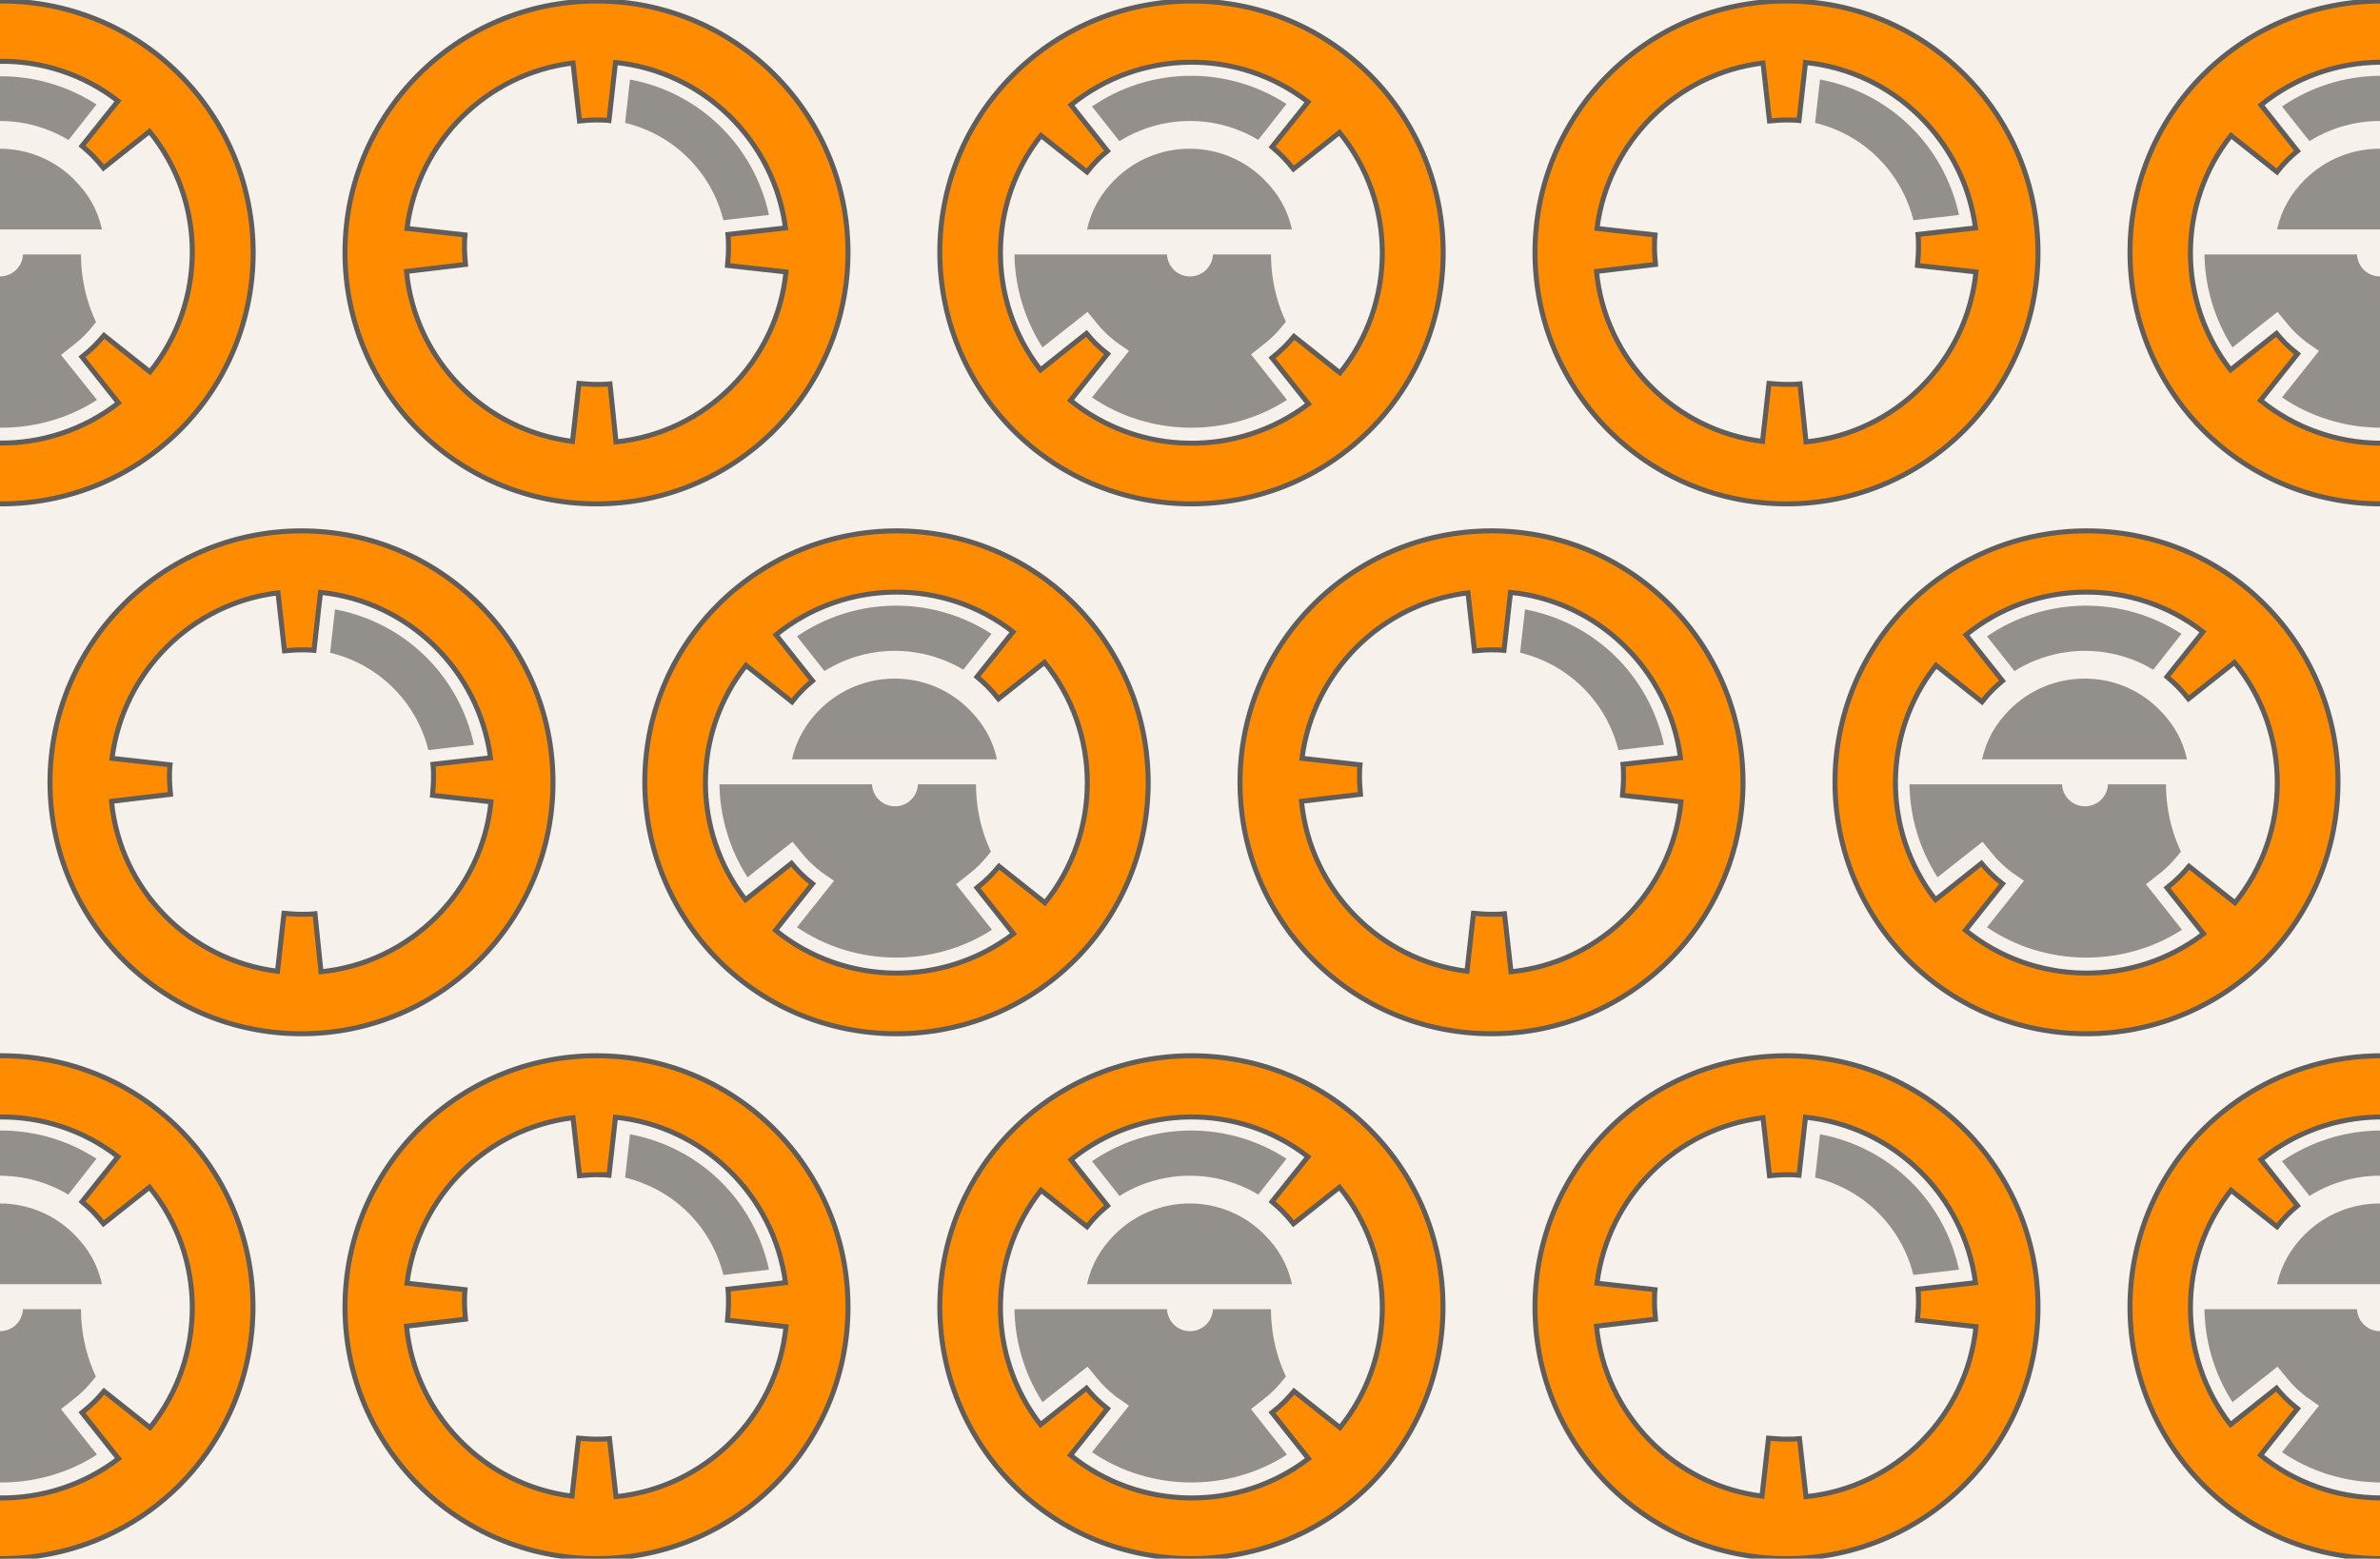 <?xml version="1.0" encoding="utf-8"?>
<!-- Generator: Adobe Illustrator 19.1.0, SVG Export Plug-In . SVG Version: 6.00 Build 0)  -->
<svg version="1.1" xmlns="http://www.w3.org/2000/svg" xmlns:xlink="http://www.w3.org/1999/xlink" x="0px" y="0px"
	 viewBox="0 0 476 311.8" style="enable-background:new 0 0 476 311.8;" xml:space="preserve">
<style type="text/css">
	.st0{fill:#F7F1EB;}
	.st1{fill:#FF8B00;}
	.st2{fill:#605D5A;}
	.st3{fill:#93908C;}
	.st4{fill:#FF8B00;stroke:#605D5A;stroke-miterlimit:10;}
</style>
<g id="BG">
	<rect class="st0" width="476" height="311.8"/>
	<rect x="-234.4" y="-113.6" class="st1" width="27.2" height="27.2"/>
	<rect x="-188.8" y="-113.6" class="st2" width="26.6" height="26.6"/>
	<rect x="-188.8" y="-72.4" class="st3" width="26.6" height="26.6"/>
	<rect x="-142" y="-113.6" class="st0" width="26.6" height="26.6"/>
</g>
<g id="Lines">
</g>
<g id="Circle-1">
	<path class="st3" d="M-42.8,156.9h-57.9c-0.1,10,4,21.4,12.2,29.6c16.3,16.3,42.7,16.4,59,0.1c0.7-0.7,1.4-1.5,2.1-2.3
		C-36.6,178.6-42.8,168.5-42.8,156.9z"/>
	<path class="st3" d="M-88.2,127l10.7,10.7c10.4-10.1,27-10,37.3,0.3l10.7-10.7C-45.7,111-71.9,111-88.2,127z"/>
	<g>
		<path class="st0" d="M-87.1,186.5l7.4-9.4c-0.2-0.1-0.3-0.3-0.4-0.4l-9.3,7.4l-1.9-2.4c-11.6-14.9-11.6-35.7,0.1-50.6l1.9-2.4
			l9.3,7.4c0.1-0.2,0.3-0.3,0.4-0.5l-7.4-9.3l2.3-1.9c14.9-12.1,36-12.4,51.2-0.6l2.4,1.9l-7.3,9.2c0.2,0.2,0.4,0.4,0.6,0.6l9.3-7.3
			l1.9,2.3c12.2,15,12.2,36.8,0.1,51.9l-1.9,2.3l-9.3-7.4c0,0,0,0,0,0c-0.2,0.2-0.4,0.4-0.6,0.6l7.4,9.3l-2.4,1.9
			c-15,11.7-36.6,11.4-51.3-0.6L-87.1,186.5z M-71.2,176.2l-7.4,9.3c11.6,7.9,27.2,8.1,39,0.5l-7.2-9.1l2.4-1.9
			c0.8-0.6,1.6-1.3,2.3-2c0.6-0.6,1.1-1.2,1.6-1.8l1.9-2.3l9.1,7.2c8-11.9,8-27.7,0-39.5l-9.2,7.3l-1.9-2.4
			c-1.2-1.6-2.4-2.8-3.8-3.9l-2.3-1.9l7-8.9c-11.9-7.7-27.2-7.5-38.9,0.5l7.2,9.1l-2.3,1.9c-0.6,0.5-1.2,1-1.7,1.5
			c-0.7,0.7-1.3,1.4-2,2.2l-1.9,2.4l-9.1-7.2c-7.6,11.6-7.6,26.6-0.1,38.3l9-7.1l1.9,2.3c1,1.3,2.4,2.6,3.8,3.7L-71.2,176.2z"/>
	</g>
	<path class="st4" d="M-23.1,120.9c-19.6-19.6-51.5-19.6-71.2,0s-19.6,51.5,0,71.2c19.6,19.6,51.5,19.6,71.2,0
		S-3.5,140.5-23.1,120.9z M-82.9,186.1l7.4-9.3c-0.9-0.7-1.7-1.4-2.5-2.2c-0.6-0.6-1.2-1.3-1.7-1.9l-9.2,7.3
		c-10.7-13.8-10.7-33.2,0.1-46.9l9.2,7.3c0.7-0.9,1.4-1.7,2.2-2.5c0.6-0.6,1.3-1.2,1.9-1.7l-7.3-9.2c13.8-11.2,33.5-11.4,47.4-0.6
		l-7.2,9c0.7,0.6,1.4,1.2,2,1.8c0.8,0.8,1.6,1.7,2.3,2.6l9.2-7.3c11.4,14,11.4,34.1,0.1,48.1l-9.2-7.3c-0.6,0.7-1.2,1.4-1.8,2
		c-0.8,0.8-1.7,1.6-2.6,2.3l7.3,9.2C-49.3,197.5-69.1,197.3-82.9,186.1z"/>
	<circle class="st0" cx="-59" cy="156.7" r="4.6"/>
	<path class="st3" d="M-38.6,151.9c-0.9-4-2.7-7.1-5.6-10c-8.2-8.2-21.5-8.2-29.8,0c-2.8,2.8-4.7,6-5.6,10H-38.6z"/>
</g>
<g id="Circle-2">
	<path class="st3" d="M59.8,114.7v15.1c15,0.2,26.7,12,26.7,27h15.1C101.6,133.9,82.8,115,59.8,114.7z"/>
	<g>
		<path class="st0" d="M19,157.7l11.9-1.4c0-0.2,0-0.4,0-0.6L19,154.3l0.4-3c2.3-18.7,17.1-33.4,35.8-35.7l3-0.4l1.4,11.8
			c0.2,0,0.4,0,0.6,0l1.4-11.8l2.9,0.3c19.1,2,34.2,16.7,36.6,35.7l0.4,3l-11.7,1.3c0,0.3,0,0.6,0,0.9l11.7,1.4l-0.3,2.9
			c-2,19.3-17.4,34.7-36.6,36.7l-3,0.3l-1.4-11.8c0,0,0,0,0,0c-0.3,0-0.5,0-0.8,0l-1.4,11.8l-3-0.4c-18.9-2.4-33.9-17.8-35.8-36.7
			L19,157.7z M37.4,161.6l-11.8,1.4c2.6,13.8,13.5,25,27.2,27.9l1.3-11.5l3,0.4c1.1,0.1,2.1,0.2,3.1,0.2c0.8,0,1.6,0,2.4-0.1
			l2.9-0.3L67,191c14.1-2.7,25.3-13.9,27.9-28l-11.6-1.3l0.4-3c0.3-2,0.3-3.6,0.1-5.5l-0.3-2.9l11.3-1.3
			c-3-13.9-13.9-24.5-27.8-27.1l-1.3,11.5l-2.9-0.3c-0.8-0.1-1.6-0.1-2.3-0.1c-1,0-1.9,0.1-3,0.2l-3,0.4L53,122
			c-13.6,2.9-24.2,13.5-27.1,27l11.4,1.3l-0.3,2.9c-0.2,1.6-0.1,3.5,0.1,5.3L37.4,161.6z"/>
	</g>
	<path class="st4" d="M110.6,156.5c0-27.8-22.5-50.3-50.3-50.3S10,128.7,10,156.5c0,27.8,22.5,50.3,50.3,50.3
		S110.6,184.2,110.6,156.5z M22.3,160.3l11.8-1.4c-0.1-1.1-0.2-2.2-0.2-3.3c0-0.9,0-1.7,0.1-2.6l-11.6-1.3
		c2.2-17.3,15.9-31,33.2-33.1l1.3,11.6c1.1-0.1,2.2-0.2,3.3-0.2c0.9,0,1.7,0,2.6,0.1l1.3-11.6c17.6,1.8,31.7,15.6,34,33.1l-11.5,1.3
		c0.1,0.9,0.1,1.8,0.1,2.7c0,1.2-0.1,2.3-0.2,3.5l11.7,1.3c-1.8,17.9-16.1,32.2-34,34L63,182.8c-0.9,0.1-1.8,0.1-2.7,0.1
		c-1.2,0-2.3-0.1-3.5-0.2l-1.3,11.6C37.9,192.1,24,178,22.3,160.3z"/>
	<circle class="st0" cx="59.9" cy="156.4" r="4.6"/>
</g>
<g id="Circle3">
	<path class="st3" d="M195.2,156.9h-57.9c-0.1,10,4,21.4,12.2,29.6c16.3,16.3,42.7,16.4,59,0.1c0.7-0.7,1.4-1.5,2.1-2.3
		C201.4,178.6,195.2,168.5,195.2,156.9z"/>
	<path class="st3" d="M149.8,127l10.7,10.7c10.4-10.1,27-10,37.3,0.3l10.7-10.7C192.3,111,166.1,111,149.8,127z"/>
	<g>
		<path class="st0" d="M150.9,186.5l7.4-9.4c-0.2-0.1-0.3-0.3-0.4-0.4l-9.3,7.4l-1.9-2.4c-11.6-14.9-11.6-35.7,0.1-50.6l1.9-2.4
			l9.3,7.4c0.1-0.2,0.3-0.3,0.4-0.5l-7.4-9.3l2.3-1.9c14.9-12.1,36-12.4,51.2-0.6l2.4,1.9l-7.3,9.2c0.2,0.2,0.4,0.4,0.6,0.6l9.3-7.3
			l1.9,2.3c12.2,15,12.2,36.8,0.1,51.9l-1.9,2.3l-9.3-7.4c0,0,0,0,0,0c-0.2,0.2-0.4,0.4-0.6,0.6l7.4,9.3l-2.4,1.9
			c-15,11.7-36.6,11.4-51.3-0.6L150.9,186.5z M166.8,176.2l-7.4,9.3c11.6,7.9,27.2,8.1,39,0.5l-7.2-9.1l2.4-1.9
			c0.8-0.6,1.6-1.3,2.3-2c0.6-0.6,1.1-1.2,1.6-1.8l1.9-2.3l9.1,7.2c8-11.9,8-27.7,0-39.5l-9.2,7.3l-1.9-2.4
			c-1.2-1.6-2.4-2.8-3.8-3.9l-2.3-1.9l7-8.9c-11.9-7.7-27.2-7.5-38.9,0.5l7.2,9.1l-2.3,1.9c-0.6,0.5-1.2,1-1.7,1.5
			c-0.7,0.7-1.3,1.4-2,2.2l-1.9,2.4l-9.1-7.2c-7.6,11.6-7.6,26.6-0.1,38.3l9-7.1l1.9,2.3c1,1.3,2.4,2.6,3.8,3.7L166.8,176.2z"/>
	</g>
	<path class="st4" d="M214.9,120.9c-19.6-19.6-51.5-19.6-71.2,0s-19.6,51.5,0,71.2c19.6,19.6,51.5,19.6,71.2,0
		S234.5,140.5,214.9,120.9z M155.1,186.1l7.4-9.3c-0.9-0.7-1.7-1.4-2.5-2.2c-0.6-0.6-1.2-1.3-1.7-1.9l-9.2,7.3
		c-10.7-13.8-10.7-33.2,0.1-46.9l9.2,7.3c0.7-0.9,1.4-1.7,2.2-2.5c0.6-0.6,1.3-1.2,1.9-1.7l-7.3-9.2c13.8-11.2,33.5-11.4,47.4-0.6
		l-7.2,9c0.7,0.6,1.4,1.2,2,1.8c0.8,0.8,1.6,1.7,2.3,2.6l9.2-7.3c11.4,14,11.4,34.1,0.1,48.1l-9.2-7.3c-0.6,0.7-1.2,1.4-1.8,2
		c-0.8,0.8-1.7,1.6-2.6,2.3l7.3,9.2C188.7,197.5,168.9,197.3,155.1,186.1z"/>
	<circle class="st0" cx="179" cy="156.7" r="4.6"/>
	<path class="st3" d="M199.4,151.9c-0.9-4-2.7-7.1-5.6-10c-8.2-8.2-21.5-8.2-29.8,0c-2.8,2.8-4.7,6-5.6,10H199.4z"/>
</g>
<g id="Circle4">
	<path class="st3" d="M297.8,114.7v15.1c15,0.2,26.7,12,26.7,27h15.1C339.6,133.9,320.8,115,297.8,114.7z"/>
	<g>
		<path class="st0" d="M257,157.7l11.9-1.4c0-0.2,0-0.4,0-0.6l-11.8-1.4l0.4-3c2.3-18.7,17.1-33.4,35.8-35.7l3-0.4l1.4,11.8
			c0.2,0,0.4,0,0.6,0l1.4-11.8l2.9,0.3c19.1,2,34.2,16.7,36.6,35.7l0.4,3l-11.7,1.3c0,0.3,0,0.6,0,0.9l11.7,1.4l-0.3,2.9
			c-2,19.3-17.4,34.7-36.6,36.7l-3,0.3l-1.4-11.8c0,0,0,0,0,0c-0.3,0-0.5,0-0.8,0l-1.4,11.8l-3-0.4c-18.9-2.4-33.9-17.8-35.8-36.7
			L257,157.7z M275.4,161.6l-11.8,1.4c2.6,13.8,13.5,25,27.2,27.9l1.3-11.5l3,0.4c1.1,0.1,2.1,0.2,3.1,0.2c0.8,0,1.6,0,2.4-0.1
			l2.9-0.3L305,191c14.1-2.7,25.3-13.9,27.9-28l-11.6-1.3l0.4-3c0.3-2,0.3-3.6,0.1-5.5l-0.3-2.9l11.3-1.3
			c-3-13.9-13.9-24.5-27.8-27.1l-1.3,11.5l-2.9-0.3c-0.8-0.1-1.6-0.1-2.3-0.1c-1,0-1.9,0.1-3,0.2l-3,0.4L291,122
			c-13.6,2.9-24.2,13.5-27.1,27l11.4,1.3l-0.3,2.9c-0.2,1.6-0.1,3.5,0.1,5.3L275.4,161.6z"/>
	</g>
	<path class="st4" d="M348.6,156.5c0-27.8-22.5-50.3-50.3-50.3S248,128.7,248,156.5c0,27.8,22.5,50.3,50.3,50.3
		S348.6,184.2,348.6,156.5z M260.3,160.3l11.8-1.4c-0.1-1.1-0.2-2.2-0.2-3.3c0-0.9,0-1.7,0.1-2.6l-11.6-1.3
		c2.2-17.3,15.9-31,33.2-33.1l1.3,11.6c1.1-0.1,2.2-0.2,3.3-0.2c0.9,0,1.7,0,2.6,0.1l1.3-11.6c17.6,1.8,31.7,15.6,34,33.1l-11.5,1.3
		c0.1,0.9,0.1,1.8,0.1,2.7c0,1.2-0.1,2.3-0.2,3.5l11.7,1.3c-1.8,17.9-16.1,32.2-34,34l-1.3-11.6c-0.9,0.1-1.8,0.1-2.7,0.1
		c-1.2,0-2.3-0.1-3.5-0.2l-1.3,11.6C275.9,192.1,262,178,260.3,160.3z"/>
	<circle class="st0" cx="297.9" cy="156.4" r="4.6"/>
</g>
<g id="Circle6">
	<path class="st3" d="M535.8,114.7v15.1c15,0.2,26.7,12,26.7,27h15.1C577.6,133.9,558.8,115,535.8,114.7z"/>
	<g>
		<path class="st0" d="M495,157.7l11.9-1.4c0-0.2,0-0.4,0-0.6l-11.8-1.4l0.4-3c2.3-18.7,17.1-33.4,35.8-35.7l3-0.4l1.4,11.8
			c0.2,0,0.4,0,0.6,0l1.4-11.8l2.9,0.3c19.1,2,34.2,16.7,36.6,35.7l0.4,3l-11.7,1.3c0,0.3,0,0.6,0,0.9l11.7,1.4l-0.3,2.9
			c-2,19.3-17.4,34.7-36.6,36.7l-3,0.3l-1.4-11.8c0,0,0,0,0,0c-0.3,0-0.5,0-0.8,0l-1.4,11.8l-3-0.4c-18.9-2.4-33.9-17.8-35.8-36.7
			L495,157.7z M513.4,161.6l-11.8,1.4c2.6,13.8,13.5,25,27.2,27.9l1.3-11.5l3,0.4c1.1,0.1,2.1,0.2,3.1,0.2c0.8,0,1.6,0,2.4-0.1
			l2.9-0.3L543,191c14.1-2.7,25.3-13.9,27.9-28l-11.6-1.3l0.4-3c0.3-2,0.3-3.6,0.1-5.5l-0.3-2.9l11.3-1.3
			c-3-13.9-13.9-24.5-27.8-27.1l-1.3,11.5l-2.9-0.3c-0.8-0.1-1.6-0.1-2.3-0.1c-1,0-1.9,0.1-3,0.2l-3,0.4L529,122
			c-13.6,2.9-24.2,13.5-27.1,27l11.4,1.3l-0.3,2.9c-0.2,1.6-0.1,3.5,0.1,5.3L513.4,161.6z"/>
	</g>
	<path class="st4" d="M586.6,156.5c0-27.8-22.5-50.3-50.3-50.3c-27.8,0-50.3,22.5-50.3,50.3c0,27.8,22.5,50.3,50.3,50.3
		C564.1,206.8,586.6,184.2,586.6,156.5z M498.3,160.3l11.8-1.4c-0.1-1.1-0.2-2.2-0.2-3.3c0-0.9,0-1.7,0.1-2.6l-11.6-1.3
		c2.2-17.3,15.9-31,33.2-33.1l1.3,11.6c1.1-0.1,2.2-0.2,3.3-0.2c0.9,0,1.7,0,2.6,0.1l1.3-11.6c17.6,1.8,31.7,15.6,34,33.1l-11.5,1.3
		c0.1,0.9,0.1,1.8,0.1,2.7c0,1.2-0.1,2.3-0.2,3.5l11.7,1.3c-1.8,17.9-16.1,32.2-34,34l-1.3-11.6c-0.9,0.1-1.8,0.1-2.7,0.1
		c-1.2,0-2.3-0.1-3.5-0.2l-1.3,11.6C513.9,192.1,500,178,498.3,160.3z"/>
	<circle class="st0" cx="535.9" cy="156.4" r="4.6"/>
</g>
<g id="Layer_5">
	<path class="st3" d="M433.2,156.9h-57.9c-0.1,10,4,21.4,12.2,29.6c16.3,16.3,42.7,16.4,59,0.1c0.7-0.7,1.4-1.5,2.1-2.3
		C439.4,178.6,433.2,168.5,433.2,156.9z"/>
	<path class="st3" d="M387.8,127l10.7,10.7c10.4-10.1,27-10,37.3,0.3l10.7-10.7C430.3,111,404.1,111,387.8,127z"/>
	<g>
		<path class="st0" d="M388.9,186.5l7.4-9.4c-0.2-0.1-0.3-0.3-0.4-0.4l-9.3,7.4l-1.9-2.4c-11.6-14.9-11.6-35.7,0.1-50.6l1.9-2.4
			l9.3,7.4c0.1-0.2,0.3-0.3,0.4-0.5l-7.4-9.3l2.3-1.9c14.9-12.1,36-12.4,51.2-0.6l2.4,1.9l-7.3,9.2c0.2,0.2,0.4,0.4,0.6,0.6l9.3-7.3
			l1.9,2.3c12.2,15,12.2,36.8,0.1,51.9l-1.9,2.3l-9.3-7.4c0,0,0,0,0,0c-0.2,0.2-0.4,0.4-0.6,0.6l7.4,9.3l-2.4,1.9
			c-15,11.7-36.6,11.4-51.3-0.6L388.9,186.5z M404.8,176.2l-7.4,9.3c11.6,7.9,27.2,8.1,39,0.5l-7.2-9.1l2.4-1.9
			c0.8-0.6,1.6-1.3,2.3-2c0.6-0.6,1.1-1.2,1.6-1.8l1.9-2.3l9.1,7.2c8-11.9,8-27.7,0-39.5l-9.2,7.3l-1.9-2.4
			c-1.2-1.6-2.4-2.8-3.8-3.9l-2.3-1.9l7-8.9c-11.9-7.7-27.2-7.5-38.9,0.5l7.2,9.1l-2.3,1.9c-0.6,0.5-1.2,1-1.7,1.5
			c-0.7,0.7-1.3,1.4-2,2.2l-1.9,2.4l-9.1-7.2c-7.6,11.6-7.6,26.6-0.1,38.3l9-7.1l1.9,2.3c1,1.3,2.4,2.6,3.8,3.7L404.8,176.2z"/>
	</g>
	<path class="st4" d="M452.9,120.9c-19.6-19.6-51.5-19.6-71.2,0c-19.6,19.6-19.6,51.5,0,71.2c19.6,19.6,51.5,19.6,71.2,0
		C472.5,172.4,472.5,140.5,452.9,120.9z M393.1,186.1l7.4-9.3c-0.9-0.7-1.7-1.4-2.5-2.2c-0.6-0.6-1.2-1.3-1.7-1.9l-9.2,7.3
		c-10.7-13.8-10.7-33.2,0.1-46.9l9.2,7.3c0.7-0.9,1.4-1.7,2.2-2.5c0.6-0.6,1.3-1.2,1.9-1.7l-7.3-9.2c13.8-11.2,33.5-11.4,47.4-0.6
		l-7.2,9c0.7,0.6,1.4,1.2,2,1.8c0.8,0.8,1.6,1.7,2.3,2.6l9.2-7.3c11.4,14,11.4,34.1,0.1,48.1l-9.2-7.3c-0.6,0.7-1.2,1.4-1.8,2
		c-0.8,0.8-1.7,1.6-2.6,2.3l7.3,9.2C426.7,197.5,406.9,197.3,393.1,186.1z"/>
	<circle class="st0" cx="417" cy="156.7" r="4.6"/>
	<path class="st3" d="M437.4,151.9c-0.9-4-2.7-7.1-5.6-10c-8.2-8.2-21.5-8.2-29.8,0c-2.8,2.8-4.7,6-5.6,10H437.4z"/>
</g>
<g id="Dupe-down">
	<g>
		<path class="st3" d="M16.2,261.9h-57.9c-0.1,10,4,21.4,12.2,29.6c16.3,16.3,42.7,16.4,59,0.1c0.7-0.7,1.4-1.5,2.1-2.3
			C22.4,283.6,16.2,273.5,16.2,261.9z"/>
		<path class="st3" d="M-29.2,232l10.7,10.7c10.4-10.1,27-10,37.3,0.3l10.7-10.7C13.3,216-12.9,216-29.2,232z"/>
		<g>
			<path class="st0" d="M-28.1,291.5l7.4-9.4c-0.2-0.1-0.3-0.3-0.4-0.4l-9.3,7.4l-1.9-2.4c-11.6-14.9-11.6-35.7,0.1-50.6l1.9-2.4
				l9.3,7.4c0.1-0.2,0.3-0.3,0.4-0.5l-7.4-9.3l2.3-1.9c14.9-12.1,36-12.4,51.2-0.6l2.4,1.9l-7.3,9.2c0.2,0.2,0.4,0.4,0.6,0.6
				l9.3-7.3l1.9,2.3c12.2,15,12.2,36.8,0.1,51.9l-1.9,2.3l-9.3-7.4c0,0,0,0,0,0c-0.2,0.2-0.4,0.4-0.6,0.6l7.4,9.3l-2.4,1.9
				c-15,11.7-36.6,11.4-51.3-0.6L-28.1,291.5z M-12.2,281.2l-7.4,9.3c11.6,7.9,27.2,8.1,39,0.5l-7.2-9.1l2.4-1.9
				c0.8-0.6,1.6-1.3,2.3-2c0.6-0.6,1.1-1.2,1.6-1.8l1.9-2.3l9.1,7.2c8-11.9,8-27.7,0-39.5l-9.2,7.3l-1.9-2.4
				c-1.2-1.6-2.4-2.8-3.8-3.9l-2.3-1.9l7-8.9c-11.9-7.7-27.2-7.5-38.9,0.5l7.2,9.1l-2.3,1.9c-0.6,0.5-1.2,1-1.7,1.5
				c-0.7,0.7-1.3,1.4-2,2.2l-1.9,2.4l-9.1-7.2c-7.6,11.6-7.6,26.6-0.1,38.3l9-7.1l1.9,2.3c1,1.3,2.4,2.6,3.8,3.7L-12.2,281.2z"/>
		</g>
		<path class="st4" d="M35.9,225.9c-19.6-19.6-51.5-19.6-71.2,0s-19.6,51.5,0,71.2c19.6,19.6,51.5,19.6,71.2,0
			C55.5,277.4,55.5,245.5,35.9,225.9z M-23.9,291.1l7.4-9.3c-0.9-0.7-1.7-1.4-2.5-2.2c-0.6-0.6-1.2-1.3-1.7-1.9l-9.2,7.3
			c-10.7-13.8-10.7-33.2,0.1-46.9l9.2,7.3c0.7-0.9,1.4-1.7,2.2-2.5c0.6-0.6,1.3-1.2,1.9-1.7l-7.3-9.2c13.8-11.2,33.5-11.4,47.4-0.6
			l-7.2,9c0.7,0.6,1.4,1.2,2,1.8c0.8,0.8,1.6,1.7,2.3,2.6l9.2-7.3c11.4,14,11.4,34.1,0.1,48.1l-9.2-7.3c-0.6,0.7-1.2,1.4-1.8,2
			c-0.8,0.8-1.7,1.6-2.6,2.3l7.3,9.2C9.7,302.5-10.1,302.3-23.9,291.1z"/>
		<circle class="st0" cx="0" cy="261.7" r="4.6"/>
		<path class="st3" d="M20.4,256.9c-0.9-4-2.7-7.1-5.6-10c-8.2-8.2-21.5-8.2-29.8,0c-2.8,2.8-4.7,6-5.6,10H20.4z"/>
	</g>
	<g>
		<path class="st3" d="M118.8,219.7v15.1c15,0.2,26.7,12,26.7,27h15.1C160.6,238.9,141.8,220,118.8,219.7z"/>
		<g>
			<path class="st0" d="M78,262.7l11.9-1.4c0-0.2,0-0.4,0-0.6L78,259.3l0.4-3c2.3-18.7,17.1-33.4,35.8-35.7l3-0.4l1.4,11.8
				c0.2,0,0.4,0,0.6,0l1.4-11.8l2.9,0.3c19.1,2,34.2,16.7,36.6,35.7l0.4,3l-11.7,1.3c0,0.3,0,0.6,0,0.9l11.7,1.4l-0.3,2.9
				c-2,19.3-17.4,34.7-36.6,36.7l-3,0.3l-1.4-11.8c0,0,0,0,0,0c-0.3,0-0.5,0-0.8,0l-1.4,11.8l-3-0.4c-18.9-2.4-33.9-17.8-35.8-36.7
				L78,262.7z M96.4,266.6l-11.8,1.4c2.6,13.8,13.5,25,27.2,27.9l1.3-11.5l3,0.4c1.1,0.1,2.1,0.2,3.1,0.2c0.8,0,1.6,0,2.4-0.1
				l2.9-0.3L126,296c14.1-2.7,25.3-13.9,27.9-28l-11.6-1.3l0.4-3c0.3-2,0.3-3.6,0.1-5.5l-0.3-2.9l11.3-1.3
				c-3-13.9-13.9-24.5-27.8-27.1l-1.3,11.5l-2.9-0.3c-0.8-0.1-1.6-0.1-2.3-0.1c-1,0-1.9,0.1-3,0.2l-3,0.4L112,227
				c-13.6,2.9-24.2,13.5-27.1,27l11.4,1.3l-0.3,2.9c-0.2,1.6-0.1,3.5,0.1,5.3L96.4,266.6z"/>
		</g>
		<path class="st4" d="M169.6,261.5c0-27.8-22.5-50.3-50.3-50.3S69,233.7,69,261.5c0,27.8,22.5,50.3,50.3,50.3
			S169.6,289.2,169.6,261.5z M81.3,265.3l11.8-1.4c-0.1-1.1-0.2-2.2-0.2-3.3c0-0.9,0-1.7,0.1-2.6l-11.6-1.3
			c2.2-17.3,15.9-31,33.2-33.1l1.3,11.6c1.1-0.1,2.2-0.2,3.3-0.2c0.9,0,1.7,0,2.6,0.1l1.3-11.6c17.6,1.8,31.7,15.6,34,33.1
			l-11.5,1.3c0.1,0.9,0.1,1.8,0.1,2.7c0,1.2-0.1,2.3-0.2,3.5l11.7,1.3c-1.8,17.9-16.1,32.2-34,34l-1.3-11.6
			c-0.9,0.1-1.8,0.1-2.7,0.1c-1.2,0-2.3-0.1-3.5-0.2l-1.3,11.6C96.9,297.1,83,283,81.3,265.3z"/>
		<circle class="st0" cx="118.9" cy="261.4" r="4.6"/>
	</g>
	<g>
		<path class="st3" d="M254.2,261.9h-57.9c-0.1,10,4,21.4,12.2,29.6c16.3,16.3,42.7,16.4,59,0.1c0.7-0.7,1.4-1.5,2.1-2.3
			C260.4,283.6,254.2,273.5,254.2,261.9z"/>
		<path class="st3" d="M208.8,232l10.7,10.7c10.4-10.1,27-10,37.3,0.3l10.7-10.7C251.3,216,225.1,216,208.8,232z"/>
		<g>
			<path class="st0" d="M209.9,291.5l7.4-9.4c-0.2-0.1-0.3-0.3-0.4-0.4l-9.3,7.4l-1.9-2.4c-11.6-14.9-11.6-35.7,0.1-50.6l1.9-2.4
				l9.3,7.4c0.1-0.2,0.3-0.3,0.4-0.5l-7.4-9.3l2.3-1.9c14.9-12.1,36-12.4,51.2-0.6l2.4,1.9l-7.3,9.2c0.2,0.2,0.4,0.4,0.6,0.6
				l9.3-7.3l1.9,2.3c12.2,15,12.2,36.8,0.1,51.9l-1.9,2.3l-9.3-7.4c0,0,0,0,0,0c-0.2,0.2-0.4,0.4-0.6,0.6l7.4,9.3l-2.4,1.9
				c-15,11.7-36.6,11.4-51.3-0.6L209.9,291.5z M225.8,281.2l-7.4,9.3c11.6,7.9,27.2,8.1,39,0.5l-7.2-9.1l2.4-1.9
				c0.8-0.6,1.6-1.3,2.3-2c0.6-0.6,1.1-1.2,1.6-1.8l1.9-2.3l9.1,7.2c8-11.9,8-27.7,0-39.5l-9.2,7.3l-1.9-2.4
				c-1.2-1.6-2.4-2.8-3.8-3.9l-2.3-1.9l7-8.9c-11.9-7.7-27.2-7.5-38.9,0.5l7.2,9.1l-2.3,1.9c-0.6,0.5-1.2,1-1.7,1.5
				c-0.7,0.7-1.3,1.4-2,2.2l-1.9,2.4l-9.1-7.2c-7.6,11.6-7.6,26.6-0.1,38.3l9-7.1l1.9,2.3c1,1.3,2.4,2.6,3.8,3.7L225.8,281.2z"/>
		</g>
		<path class="st4" d="M273.9,225.9c-19.6-19.6-51.5-19.6-71.2,0s-19.6,51.5,0,71.2c19.6,19.6,51.5,19.6,71.2,0
			C293.5,277.4,293.5,245.5,273.9,225.9z M214.1,291.1l7.4-9.3c-0.9-0.7-1.7-1.4-2.5-2.2c-0.6-0.6-1.2-1.3-1.7-1.9l-9.2,7.3
			c-10.7-13.8-10.7-33.2,0.1-46.9l9.2,7.3c0.7-0.9,1.4-1.7,2.2-2.5c0.6-0.6,1.3-1.2,1.9-1.7l-7.3-9.2c13.8-11.2,33.5-11.4,47.4-0.6
			l-7.2,9c0.7,0.6,1.4,1.2,2,1.8c0.8,0.8,1.6,1.7,2.3,2.6l9.2-7.3c11.4,14,11.4,34.1,0.1,48.1l-9.2-7.3c-0.6,0.7-1.2,1.4-1.8,2
			c-0.8,0.8-1.7,1.6-2.6,2.3l7.3,9.2C247.7,302.5,227.9,302.3,214.1,291.1z"/>
		<circle class="st0" cx="238" cy="261.7" r="4.6"/>
		<path class="st3" d="M258.4,256.9c-0.9-4-2.7-7.1-5.6-10c-8.2-8.2-21.5-8.2-29.8,0c-2.8,2.8-4.7,6-5.6,10H258.4z"/>
	</g>
	<g>
		<path class="st3" d="M356.8,219.7v15.1c15,0.2,26.7,12,26.7,27h15.1C398.6,238.9,379.8,220,356.8,219.7z"/>
		<g>
			<path class="st0" d="M316,262.7l11.9-1.4c0-0.2,0-0.4,0-0.6l-11.8-1.4l0.4-3c2.3-18.7,17.1-33.4,35.8-35.7l3-0.4l1.4,11.8
				c0.2,0,0.4,0,0.6,0l1.4-11.8l2.9,0.3c19.1,2,34.2,16.7,36.6,35.7l0.4,3l-11.7,1.3c0,0.3,0,0.6,0,0.9l11.7,1.4l-0.3,2.9
				c-2,19.3-17.4,34.7-36.6,36.7l-3,0.3l-1.4-11.8c0,0,0,0,0,0c-0.3,0-0.5,0-0.8,0l-1.4,11.8l-3-0.4c-18.9-2.4-33.9-17.8-35.8-36.7
				L316,262.7z M334.4,266.6l-11.8,1.4c2.6,13.8,13.5,25,27.2,27.9l1.3-11.5l3,0.4c1.1,0.1,2.1,0.2,3.1,0.2c0.8,0,1.6,0,2.4-0.1
				l2.9-0.3L364,296c14.1-2.7,25.3-13.9,27.9-28l-11.6-1.3l0.4-3c0.3-2,0.3-3.6,0.1-5.5l-0.3-2.9l11.3-1.3
				c-3-13.9-13.9-24.5-27.8-27.1l-1.3,11.5l-2.9-0.3c-0.8-0.1-1.6-0.1-2.3-0.1c-1,0-1.9,0.1-3,0.2l-3,0.4L350,227
				c-13.6,2.9-24.2,13.5-27.1,27l11.4,1.3l-0.3,2.9c-0.2,1.6-0.1,3.5,0.1,5.3L334.4,266.6z"/>
		</g>
		<path class="st4" d="M407.6,261.5c0-27.8-22.5-50.3-50.3-50.3S307,233.7,307,261.5c0,27.8,22.5,50.3,50.3,50.3
			S407.6,289.2,407.6,261.5z M319.3,265.3l11.8-1.4c-0.1-1.1-0.2-2.2-0.2-3.3c0-0.9,0-1.7,0.1-2.6l-11.6-1.3
			c2.2-17.3,15.9-31,33.2-33.1l1.3,11.6c1.1-0.1,2.2-0.2,3.3-0.2c0.9,0,1.7,0,2.6,0.1l1.3-11.6c17.6,1.8,31.7,15.6,34,33.1
			l-11.5,1.3c0.1,0.9,0.1,1.8,0.1,2.7c0,1.2-0.1,2.3-0.2,3.5l11.7,1.3c-1.8,17.9-16.1,32.2-34,34l-1.3-11.6
			c-0.9,0.1-1.8,0.1-2.7,0.1c-1.2,0-2.3-0.1-3.5-0.2l-1.3,11.6C334.9,297.1,321,283,319.3,265.3z"/>
		<circle class="st0" cx="356.9" cy="261.4" r="4.6"/>
	</g>
	<g>
		<path class="st3" d="M594.8,219.7v15.1c15,0.2,26.7,12,26.7,27h15.1C636.6,238.9,617.8,220,594.8,219.7z"/>
		<g>
			<path class="st0" d="M554,262.7l11.9-1.4c0-0.2,0-0.4,0-0.6l-11.8-1.4l0.4-3c2.3-18.7,17.1-33.4,35.8-35.7l3-0.4l1.4,11.8
				c0.2,0,0.4,0,0.6,0l1.4-11.8l2.9,0.3c19.1,2,34.2,16.7,36.6,35.7l0.4,3l-11.7,1.3c0,0.3,0,0.6,0,0.9l11.7,1.4l-0.3,2.9
				c-2,19.3-17.4,34.7-36.6,36.7l-3,0.3l-1.4-11.8c0,0,0,0,0,0c-0.3,0-0.5,0-0.8,0l-1.4,11.8l-3-0.4c-18.9-2.4-33.9-17.8-35.8-36.7
				L554,262.7z M572.4,266.6l-11.8,1.4c2.6,13.8,13.5,25,27.2,27.9l1.3-11.5l3,0.4c1.1,0.1,2.1,0.2,3.1,0.2c0.8,0,1.6,0,2.4-0.1
				l2.9-0.3L602,296c14.1-2.7,25.3-13.9,27.9-28l-11.6-1.3l0.4-3c0.3-2,0.3-3.6,0.1-5.5l-0.3-2.9l11.3-1.3
				c-3-13.9-13.9-24.5-27.8-27.1l-1.3,11.5l-2.9-0.3c-0.8-0.1-1.6-0.1-2.3-0.1c-1,0-1.9,0.1-3,0.2l-3,0.4L588,227
				c-13.6,2.9-24.2,13.5-27.1,27l11.4,1.3l-0.3,2.9c-0.2,1.6-0.1,3.5,0.1,5.3L572.4,266.6z"/>
		</g>
		<path class="st4" d="M645.6,261.5c0-27.8-22.5-50.3-50.3-50.3S545,233.7,545,261.5c0,27.8,22.5,50.3,50.3,50.3
			S645.6,289.2,645.6,261.5z M557.3,265.3l11.8-1.4c-0.1-1.1-0.2-2.2-0.2-3.3c0-0.9,0-1.7,0.1-2.6l-11.6-1.3
			c2.2-17.3,15.9-31,33.2-33.1l1.3,11.6c1.1-0.1,2.2-0.2,3.3-0.2c0.9,0,1.7,0,2.6,0.1l1.3-11.6c17.6,1.8,31.7,15.6,34,33.1
			l-11.5,1.3c0.1,0.9,0.1,1.8,0.1,2.7c0,1.2-0.1,2.3-0.2,3.5l11.7,1.3c-1.8,17.9-16.1,32.2-34,34l-1.3-11.6
			c-0.9,0.1-1.8,0.1-2.7,0.1c-1.2,0-2.3-0.1-3.5-0.2l-1.3,11.6C572.9,297.1,559,283,557.3,265.3z"/>
		<circle class="st0" cx="594.9" cy="261.4" r="4.6"/>
	</g>
	<g>
		<path class="st3" d="M492.2,261.9h-57.9c-0.1,10,4,21.4,12.2,29.6c16.3,16.3,42.7,16.4,59,0.1c0.7-0.7,1.4-1.5,2.1-2.3
			C498.4,283.6,492.2,273.5,492.2,261.9z"/>
		<path class="st3" d="M446.8,232l10.7,10.7c10.4-10.1,27-10,37.3,0.3l10.7-10.7C489.3,216,463.1,216,446.8,232z"/>
		<g>
			<path class="st0" d="M447.9,291.5l7.4-9.4c-0.2-0.1-0.3-0.3-0.4-0.4l-9.3,7.4l-1.9-2.4c-11.6-14.9-11.6-35.7,0.1-50.6l1.9-2.4
				l9.3,7.4c0.1-0.2,0.3-0.3,0.4-0.5l-7.4-9.3l2.3-1.9c14.9-12.1,36-12.4,51.2-0.6l2.4,1.9l-7.3,9.2c0.2,0.2,0.4,0.4,0.6,0.6
				l9.3-7.3l1.9,2.3c12.2,15,12.2,36.8,0.1,51.9l-1.9,2.3l-9.3-7.4c0,0,0,0,0,0c-0.2,0.2-0.4,0.4-0.6,0.6l7.4,9.3l-2.4,1.9
				c-15,11.7-36.6,11.4-51.3-0.6L447.9,291.5z M463.8,281.2l-7.4,9.3c11.6,7.9,27.2,8.1,39,0.5l-7.2-9.1l2.4-1.9
				c0.8-0.6,1.6-1.3,2.3-2c0.6-0.6,1.1-1.2,1.6-1.8l1.9-2.3l9.1,7.2c8-11.9,8-27.7,0-39.5l-9.2,7.3l-1.9-2.4
				c-1.2-1.6-2.4-2.8-3.8-3.9l-2.3-1.9l7-8.9c-11.9-7.7-27.2-7.5-38.9,0.5l7.2,9.1l-2.3,1.9c-0.6,0.5-1.2,1-1.7,1.5
				c-0.7,0.7-1.3,1.4-2,2.2l-1.9,2.4l-9.1-7.2c-7.6,11.6-7.6,26.6-0.1,38.3l9-7.1l1.9,2.3c1,1.3,2.4,2.6,3.8,3.7L463.8,281.2z"/>
		</g>
		<path class="st4" d="M511.9,225.9c-19.6-19.6-51.5-19.6-71.2,0c-19.6,19.6-19.6,51.5,0,71.2c19.6,19.6,51.5,19.6,71.2,0
			C531.5,277.4,531.5,245.5,511.9,225.9z M452.1,291.1l7.4-9.3c-0.9-0.7-1.7-1.4-2.5-2.2c-0.6-0.6-1.2-1.3-1.7-1.9l-9.2,7.3
			c-10.7-13.8-10.7-33.2,0.1-46.9l9.2,7.3c0.7-0.9,1.4-1.7,2.2-2.5c0.6-0.6,1.3-1.2,1.9-1.7l-7.3-9.2c13.8-11.2,33.5-11.4,47.4-0.6
			l-7.2,9c0.7,0.6,1.4,1.2,2,1.8c0.8,0.8,1.6,1.7,2.3,2.6l9.2-7.3c11.4,14,11.4,34.1,0.1,48.1l-9.2-7.3c-0.6,0.7-1.2,1.4-1.8,2
			c-0.8,0.8-1.7,1.6-2.6,2.3l7.3,9.2C485.7,302.5,465.9,302.3,452.1,291.1z"/>
		<circle class="st0" cx="476" cy="261.7" r="4.6"/>
		<path class="st3" d="M496.4,256.9c-0.9-4-2.7-7.1-5.6-10c-8.2-8.2-21.5-8.2-29.8,0c-2.8,2.8-4.7,6-5.6,10H496.4z"/>
	</g>
</g>
<g id="dupe-up">
	<g>
		<path class="st3" d="M16.2,50.9h-57.9c-0.1,10,4,21.4,12.2,29.6c16.3,16.3,42.7,16.4,59,0.1c0.7-0.7,1.4-1.5,2.1-2.3
			C22.4,72.6,16.2,62.5,16.2,50.9z"/>
		<path class="st3" d="M-29.2,21l10.7,10.7c10.4-10.1,27-10,37.3,0.3l10.7-10.7C13.3,5-12.9,5-29.2,21z"/>
		<g>
			<path class="st0" d="M-28.1,80.5l7.4-9.4c-0.2-0.1-0.3-0.3-0.4-0.4l-9.3,7.4l-1.9-2.4C-43.9,60.8-43.8,40-32.2,25.1l1.9-2.4
				l9.3,7.4c0.1-0.2,0.3-0.3,0.4-0.5l-7.4-9.3l2.3-1.9c14.9-12.1,36-12.4,51.2-0.6l2.4,1.9l-7.3,9.2c0.2,0.2,0.4,0.4,0.6,0.6
				l9.3-7.3l1.9,2.3c12.2,15,12.2,36.8,0.1,51.9l-1.9,2.3l-9.3-7.4c0,0,0,0,0,0c-0.2,0.2-0.4,0.4-0.6,0.6l7.4,9.3L25.5,83
				c-15,11.7-36.6,11.4-51.3-0.6L-28.1,80.5z M-12.2,70.2l-7.4,9.3c11.6,7.9,27.2,8.1,39,0.5L12.2,71l2.4-1.9c0.8-0.6,1.6-1.3,2.3-2
				c0.6-0.6,1.1-1.2,1.6-1.8l1.9-2.3l9.1,7.2c8-11.9,8-27.7,0-39.5l-9.2,7.3l-1.9-2.4c-1.2-1.6-2.4-2.8-3.8-3.9l-2.3-1.9l7-8.9
				c-11.9-7.7-27.2-7.5-38.9,0.5l7.2,9.1l-2.3,1.9c-0.6,0.5-1.2,1-1.7,1.5c-0.7,0.7-1.3,1.4-2,2.2l-1.9,2.4l-9.1-7.2
				c-7.6,11.6-7.6,26.6-0.1,38.3l9-7.1l1.9,2.3c1,1.3,2.4,2.6,3.8,3.7L-12.2,70.2z"/>
		</g>
		<path class="st4" d="M35.9,14.9c-19.6-19.6-51.5-19.6-71.2,0s-19.6,51.5,0,71.2c19.6,19.6,51.5,19.6,71.2,0S55.5,34.5,35.9,14.9z
			 M-23.9,80.1l7.4-9.3c-0.9-0.7-1.7-1.4-2.5-2.2c-0.6-0.6-1.2-1.3-1.7-1.9l-9.2,7.3C-40.6,60.1-40.6,40.7-29.8,27l9.2,7.3
			c0.7-0.9,1.4-1.7,2.2-2.5c0.6-0.6,1.3-1.2,1.9-1.7l-7.3-9.2C-10,9.6,9.7,9.4,23.6,20.2l-7.2,9c0.7,0.6,1.4,1.2,2,1.8
			c0.8,0.8,1.6,1.7,2.3,2.6l9.2-7.3c11.4,14,11.4,34.1,0.1,48.1l-9.2-7.3c-0.6,0.7-1.2,1.4-1.8,2c-0.8,0.8-1.7,1.6-2.6,2.3l7.3,9.2
			C9.7,91.5-10.1,91.3-23.9,80.1z"/>
		<circle class="st0" cx="0" cy="50.7" r="4.6"/>
		<path class="st3" d="M20.4,45.9c-0.9-4-2.7-7.1-5.6-10c-8.2-8.2-21.5-8.2-29.8,0c-2.8,2.8-4.7,6-5.6,10H20.4z"/>
	</g>
	<g>
		<path class="st3" d="M118.8,8.7v15.1c15,0.2,26.7,12,26.7,27h15.1C160.6,27.9,141.8,9,118.8,8.7z"/>
		<g>
			<path class="st0" d="M78,51.7l11.9-1.4c0-0.2,0-0.4,0-0.6L78,48.3l0.4-3c2.3-18.7,17.1-33.4,35.8-35.7l3-0.4l1.4,11.8
				c0.2,0,0.4,0,0.6,0l1.4-11.8l2.9,0.3c19.1,2,34.2,16.7,36.6,35.7l0.4,3l-11.7,1.3c0,0.3,0,0.6,0,0.9l11.7,1.4l-0.3,2.9
				c-2,19.3-17.4,34.7-36.6,36.7l-3,0.3l-1.4-11.8c0,0,0,0,0,0c-0.3,0-0.5,0-0.8,0l-1.4,11.8l-3-0.4C95.2,89,80.2,73.5,78.3,54.6
				L78,51.7z M96.4,55.6l-11.8,1.4c2.6,13.8,13.5,25,27.2,27.9l1.3-11.5l3,0.4c1.1,0.1,2.1,0.2,3.1,0.2c0.8,0,1.6,0,2.4-0.1l2.9-0.3
				L126,85c14.1-2.7,25.3-13.9,27.9-28l-11.6-1.3l0.4-3c0.3-2,0.3-3.6,0.1-5.5l-0.3-2.9l11.3-1.3c-3-13.9-13.9-24.5-27.8-27.1
				l-1.3,11.5l-2.9-0.3c-0.8-0.1-1.6-0.1-2.3-0.1c-1,0-1.9,0.1-3,0.2l-3,0.4L112,16c-13.6,2.9-24.2,13.5-27.1,27l11.4,1.3L96,47.3
				c-0.2,1.6-0.1,3.5,0.1,5.3L96.4,55.6z"/>
		</g>
		<path class="st4" d="M169.6,50.5c0-27.8-22.5-50.3-50.3-50.3S69,22.7,69,50.5c0,27.8,22.5,50.3,50.3,50.3S169.6,78.2,169.6,50.5z
			 M81.3,54.3l11.8-1.4c-0.1-1.1-0.2-2.2-0.2-3.3c0-0.9,0-1.7,0.1-2.6l-11.6-1.3c2.2-17.3,15.9-31,33.2-33.1l1.3,11.6
			c1.1-0.1,2.2-0.2,3.3-0.2c0.9,0,1.7,0,2.6,0.1l1.3-11.6c17.6,1.8,31.7,15.6,34,33.1l-11.5,1.3c0.1,0.9,0.1,1.8,0.1,2.7
			c0,1.2-0.1,2.3-0.2,3.5l11.7,1.3c-1.8,17.9-16.1,32.2-34,34L122,76.8c-0.9,0.1-1.8,0.1-2.7,0.1c-1.2,0-2.3-0.1-3.5-0.2l-1.3,11.6
			C96.9,86.1,83,72,81.3,54.3z"/>
		<circle class="st0" cx="118.9" cy="50.4" r="4.6"/>
	</g>
	<g>
		<path class="st3" d="M254.2,50.9h-57.9c-0.1,10,4,21.4,12.2,29.6c16.3,16.3,42.7,16.4,59,0.1c0.7-0.7,1.4-1.5,2.1-2.3
			C260.4,72.6,254.2,62.5,254.2,50.9z"/>
		<path class="st3" d="M208.8,21l10.7,10.7c10.4-10.1,27-10,37.3,0.3l10.7-10.7C251.3,5,225.1,5,208.8,21z"/>
		<g>
			<path class="st0" d="M209.9,80.5l7.4-9.4c-0.2-0.1-0.3-0.3-0.4-0.4l-9.3,7.4l-1.9-2.4c-11.6-14.9-11.6-35.7,0.1-50.6l1.9-2.4
				l9.3,7.4c0.1-0.2,0.3-0.3,0.4-0.5l-7.4-9.3l2.3-1.9c14.9-12.1,36-12.4,51.2-0.6l2.4,1.9l-7.3,9.2c0.2,0.2,0.4,0.4,0.6,0.6
				l9.3-7.3l1.9,2.3c12.2,15,12.2,36.8,0.1,51.9l-1.9,2.3l-9.3-7.4c0,0,0,0,0,0c-0.2,0.2-0.4,0.4-0.6,0.6l7.4,9.3l-2.4,1.9
				c-15,11.7-36.6,11.4-51.3-0.6L209.9,80.5z M225.8,70.2l-7.4,9.3c11.6,7.9,27.2,8.1,39,0.5l-7.2-9.1l2.4-1.9
				c0.8-0.6,1.6-1.3,2.3-2c0.6-0.6,1.1-1.2,1.6-1.8l1.9-2.3l9.1,7.2c8-11.9,8-27.7,0-39.5l-9.2,7.3l-1.9-2.4
				c-1.2-1.6-2.4-2.8-3.8-3.9l-2.3-1.9l7-8.9c-11.9-7.7-27.2-7.5-38.9,0.5l7.2,9.1l-2.3,1.9c-0.6,0.5-1.2,1-1.7,1.5
				c-0.7,0.7-1.3,1.4-2,2.2l-1.9,2.4l-9.1-7.2c-7.6,11.6-7.6,26.6-0.1,38.3l9-7.1l1.9,2.3c1,1.3,2.4,2.6,3.8,3.7L225.8,70.2z"/>
		</g>
		<path class="st4" d="M273.9,14.9c-19.6-19.6-51.5-19.6-71.2,0s-19.6,51.5,0,71.2c19.6,19.6,51.5,19.6,71.2,0
			S293.5,34.5,273.9,14.9z M214.1,80.1l7.4-9.3c-0.9-0.7-1.7-1.4-2.5-2.2c-0.6-0.6-1.2-1.3-1.7-1.9l-9.2,7.3
			c-10.7-13.8-10.7-33.2,0.1-46.9l9.2,7.3c0.7-0.9,1.4-1.7,2.2-2.5c0.6-0.6,1.3-1.2,1.9-1.7l-7.3-9.2c13.8-11.2,33.5-11.4,47.4-0.6
			l-7.2,9c0.7,0.6,1.4,1.2,2,1.8c0.8,0.8,1.6,1.7,2.3,2.6l9.2-7.3c11.4,14,11.4,34.1,0.1,48.1l-9.2-7.3c-0.6,0.7-1.2,1.4-1.8,2
			c-0.8,0.8-1.7,1.6-2.6,2.3l7.3,9.2C247.7,91.5,227.9,91.3,214.1,80.1z"/>
		<circle class="st0" cx="238" cy="50.7" r="4.6"/>
		<path class="st3" d="M258.4,45.9c-0.9-4-2.7-7.1-5.6-10c-8.2-8.2-21.5-8.2-29.8,0c-2.8,2.8-4.7,6-5.6,10H258.4z"/>
	</g>
	<g>
		<path class="st3" d="M356.8,8.7v15.1c15,0.2,26.7,12,26.7,27h15.1C398.6,27.9,379.8,9,356.8,8.7z"/>
		<g>
			<path class="st0" d="M316,51.7l11.9-1.4c0-0.2,0-0.4,0-0.6L316,48.3l0.4-3c2.3-18.7,17.1-33.4,35.8-35.7l3-0.4l1.4,11.8
				c0.2,0,0.4,0,0.6,0l1.4-11.8l2.9,0.3c19.1,2,34.2,16.7,36.6,35.7l0.4,3l-11.7,1.3c0,0.3,0,0.6,0,0.9l11.7,1.4l-0.3,2.9
				c-2,19.3-17.4,34.7-36.6,36.7l-3,0.3l-1.4-11.8c0,0,0,0,0,0c-0.3,0-0.5,0-0.8,0l-1.4,11.8l-3-0.4c-18.9-2.4-33.9-17.8-35.8-36.7
				L316,51.7z M334.4,55.6l-11.8,1.4c2.6,13.8,13.5,25,27.2,27.9l1.3-11.5l3,0.4c1.1,0.1,2.1,0.2,3.1,0.2c0.8,0,1.6,0,2.4-0.1
				l2.9-0.3L364,85c14.1-2.7,25.3-13.9,27.9-28l-11.6-1.3l0.4-3c0.3-2,0.3-3.6,0.1-5.5l-0.3-2.9l11.3-1.3
				c-3-13.9-13.9-24.5-27.8-27.1l-1.3,11.5l-2.9-0.3c-0.8-0.1-1.6-0.1-2.3-0.1c-1,0-1.9,0.1-3,0.2l-3,0.4L350,16
				c-13.6,2.9-24.2,13.5-27.1,27l11.4,1.3l-0.3,2.9c-0.2,1.6-0.1,3.5,0.1,5.3L334.4,55.6z"/>
		</g>
		<path class="st4" d="M407.6,50.5c0-27.8-22.5-50.3-50.3-50.3S307,22.7,307,50.5c0,27.8,22.5,50.3,50.3,50.3S407.6,78.2,407.6,50.5
			z M319.3,54.3l11.8-1.4c-0.1-1.1-0.2-2.2-0.2-3.3c0-0.9,0-1.7,0.1-2.6l-11.6-1.3c2.2-17.3,15.9-31,33.2-33.1l1.3,11.6
			c1.1-0.1,2.2-0.2,3.3-0.2c0.9,0,1.7,0,2.6,0.1l1.3-11.6c17.6,1.8,31.7,15.6,34,33.1l-11.5,1.3c0.1,0.9,0.1,1.8,0.1,2.7
			c0,1.2-0.1,2.3-0.2,3.5l11.7,1.3c-1.8,17.9-16.1,32.2-34,34L360,76.8c-0.9,0.1-1.8,0.1-2.7,0.1c-1.2,0-2.3-0.1-3.5-0.2l-1.3,11.6
			C334.9,86.1,321,72,319.3,54.3z"/>
		<circle class="st0" cx="356.9" cy="50.4" r="4.6"/>
	</g>
	<g>
		<path class="st3" d="M594.8,8.7v15.1c15,0.2,26.7,12,26.7,27h15.1C636.6,27.9,617.8,9,594.8,8.7z"/>
		<g>
			<path class="st0" d="M554,51.7l11.9-1.4c0-0.2,0-0.4,0-0.6L554,48.3l0.4-3c2.3-18.7,17.1-33.4,35.8-35.7l3-0.4l1.4,11.8
				c0.2,0,0.4,0,0.6,0l1.4-11.8l2.9,0.3c19.1,2,34.2,16.7,36.6,35.7l0.4,3l-11.7,1.3c0,0.3,0,0.6,0,0.9l11.7,1.4l-0.3,2.9
				c-2,19.3-17.4,34.7-36.6,36.7l-3,0.3l-1.4-11.8c0,0,0,0,0,0c-0.3,0-0.5,0-0.8,0l-1.4,11.8l-3-0.4c-18.9-2.4-33.9-17.8-35.8-36.7
				L554,51.7z M572.4,55.6l-11.8,1.4c2.6,13.8,13.5,25,27.2,27.9l1.3-11.5l3,0.4c1.1,0.1,2.1,0.2,3.1,0.2c0.8,0,1.6,0,2.4-0.1
				l2.9-0.3L602,85c14.1-2.7,25.3-13.9,27.9-28l-11.6-1.3l0.4-3c0.3-2,0.3-3.6,0.1-5.5l-0.3-2.9l11.3-1.3
				c-3-13.9-13.9-24.5-27.8-27.1l-1.3,11.5l-2.9-0.3c-0.8-0.1-1.6-0.1-2.3-0.1c-1,0-1.9,0.1-3,0.2l-3,0.4L588,16
				c-13.6,2.9-24.2,13.5-27.1,27l11.4,1.3l-0.3,2.9c-0.2,1.6-0.1,3.5,0.1,5.3L572.4,55.6z"/>
		</g>
		<path class="st4" d="M645.6,50.5c0-27.8-22.5-50.3-50.3-50.3S545,22.7,545,50.5c0,27.8,22.5,50.3,50.3,50.3S645.6,78.2,645.6,50.5
			z M557.3,54.3l11.8-1.4c-0.1-1.1-0.2-2.2-0.2-3.3c0-0.9,0-1.7,0.1-2.6l-11.6-1.3c2.2-17.3,15.9-31,33.2-33.1l1.3,11.6
			c1.1-0.1,2.2-0.2,3.3-0.2c0.9,0,1.7,0,2.6,0.1l1.3-11.6c17.6,1.8,31.7,15.6,34,33.1l-11.5,1.3c0.1,0.9,0.1,1.8,0.1,2.7
			c0,1.2-0.1,2.3-0.2,3.5l11.7,1.3c-1.8,17.9-16.1,32.2-34,34L598,76.8c-0.9,0.1-1.8,0.1-2.7,0.1c-1.2,0-2.3-0.1-3.5-0.2l-1.3,11.6
			C572.9,86.1,559,72,557.3,54.3z"/>
		<circle class="st0" cx="594.9" cy="50.4" r="4.6"/>
	</g>
	<g>
		<path class="st3" d="M492.2,50.9h-57.9c-0.1,10,4,21.4,12.2,29.6c16.3,16.3,42.7,16.4,59,0.1c0.7-0.7,1.4-1.5,2.1-2.3
			C498.4,72.6,492.2,62.5,492.2,50.9z"/>
		<path class="st3" d="M446.8,21l10.7,10.7c10.4-10.1,27-10,37.3,0.3l10.7-10.7C489.3,5,463.1,5,446.8,21z"/>
		<g>
			<path class="st0" d="M447.9,80.5l7.4-9.4c-0.2-0.1-0.3-0.3-0.4-0.4l-9.3,7.4l-1.9-2.4c-11.6-14.9-11.6-35.7,0.1-50.6l1.9-2.4
				l9.3,7.4c0.1-0.2,0.3-0.3,0.4-0.5l-7.4-9.3l2.3-1.9c14.9-12.1,36-12.4,51.2-0.6l2.4,1.9l-7.3,9.2c0.2,0.2,0.4,0.4,0.6,0.6
				l9.3-7.3l1.9,2.3c12.2,15,12.2,36.8,0.1,51.9l-1.9,2.3l-9.3-7.4c0,0,0,0,0,0c-0.2,0.2-0.4,0.4-0.6,0.6l7.4,9.3l-2.4,1.9
				c-15,11.7-36.6,11.4-51.3-0.6L447.9,80.5z M463.8,70.2l-7.4,9.3c11.6,7.9,27.2,8.1,39,0.5l-7.2-9.1l2.4-1.9
				c0.8-0.6,1.6-1.3,2.3-2c0.6-0.6,1.1-1.2,1.6-1.8l1.9-2.3l9.1,7.2c8-11.9,8-27.7,0-39.5l-9.2,7.3l-1.9-2.4
				c-1.2-1.6-2.4-2.8-3.8-3.9l-2.3-1.9l7-8.9c-11.9-7.7-27.2-7.5-38.9,0.5l7.2,9.1l-2.3,1.9c-0.6,0.5-1.2,1-1.7,1.5
				c-0.7,0.7-1.3,1.4-2,2.2l-1.9,2.4l-9.1-7.2c-7.6,11.6-7.6,26.6-0.1,38.3l9-7.1l1.9,2.3c1,1.3,2.4,2.6,3.8,3.7L463.8,70.2z"/>
		</g>
		<path class="st4" d="M511.9,14.9c-19.6-19.6-51.5-19.6-71.2,0c-19.6,19.6-19.6,51.5,0,71.2c19.6,19.6,51.5,19.6,71.2,0
			S531.5,34.5,511.9,14.9z M452.1,80.1l7.4-9.3c-0.9-0.7-1.7-1.4-2.5-2.2c-0.6-0.6-1.2-1.3-1.7-1.9l-9.2,7.3
			c-10.7-13.8-10.7-33.2,0.1-46.9l9.2,7.3c0.7-0.9,1.4-1.7,2.2-2.5c0.6-0.6,1.3-1.2,1.9-1.7l-7.3-9.2c13.8-11.2,33.5-11.4,47.4-0.6
			l-7.2,9c0.7,0.6,1.4,1.2,2,1.8c0.8,0.8,1.6,1.7,2.3,2.6l9.2-7.3c11.4,14,11.4,34.1,0.1,48.1l-9.2-7.3c-0.6,0.7-1.2,1.4-1.8,2
			c-0.8,0.8-1.7,1.6-2.6,2.3l7.3,9.2C485.7,91.5,465.9,91.3,452.1,80.1z"/>
		<circle class="st0" cx="476" cy="50.7" r="4.6"/>
		<path class="st3" d="M496.4,45.9c-0.9-4-2.7-7.1-5.6-10c-8.2-8.2-21.5-8.2-29.8,0c-2.8,2.8-4.7,6-5.6,10H496.4z"/>
	</g>
</g>
</svg>
